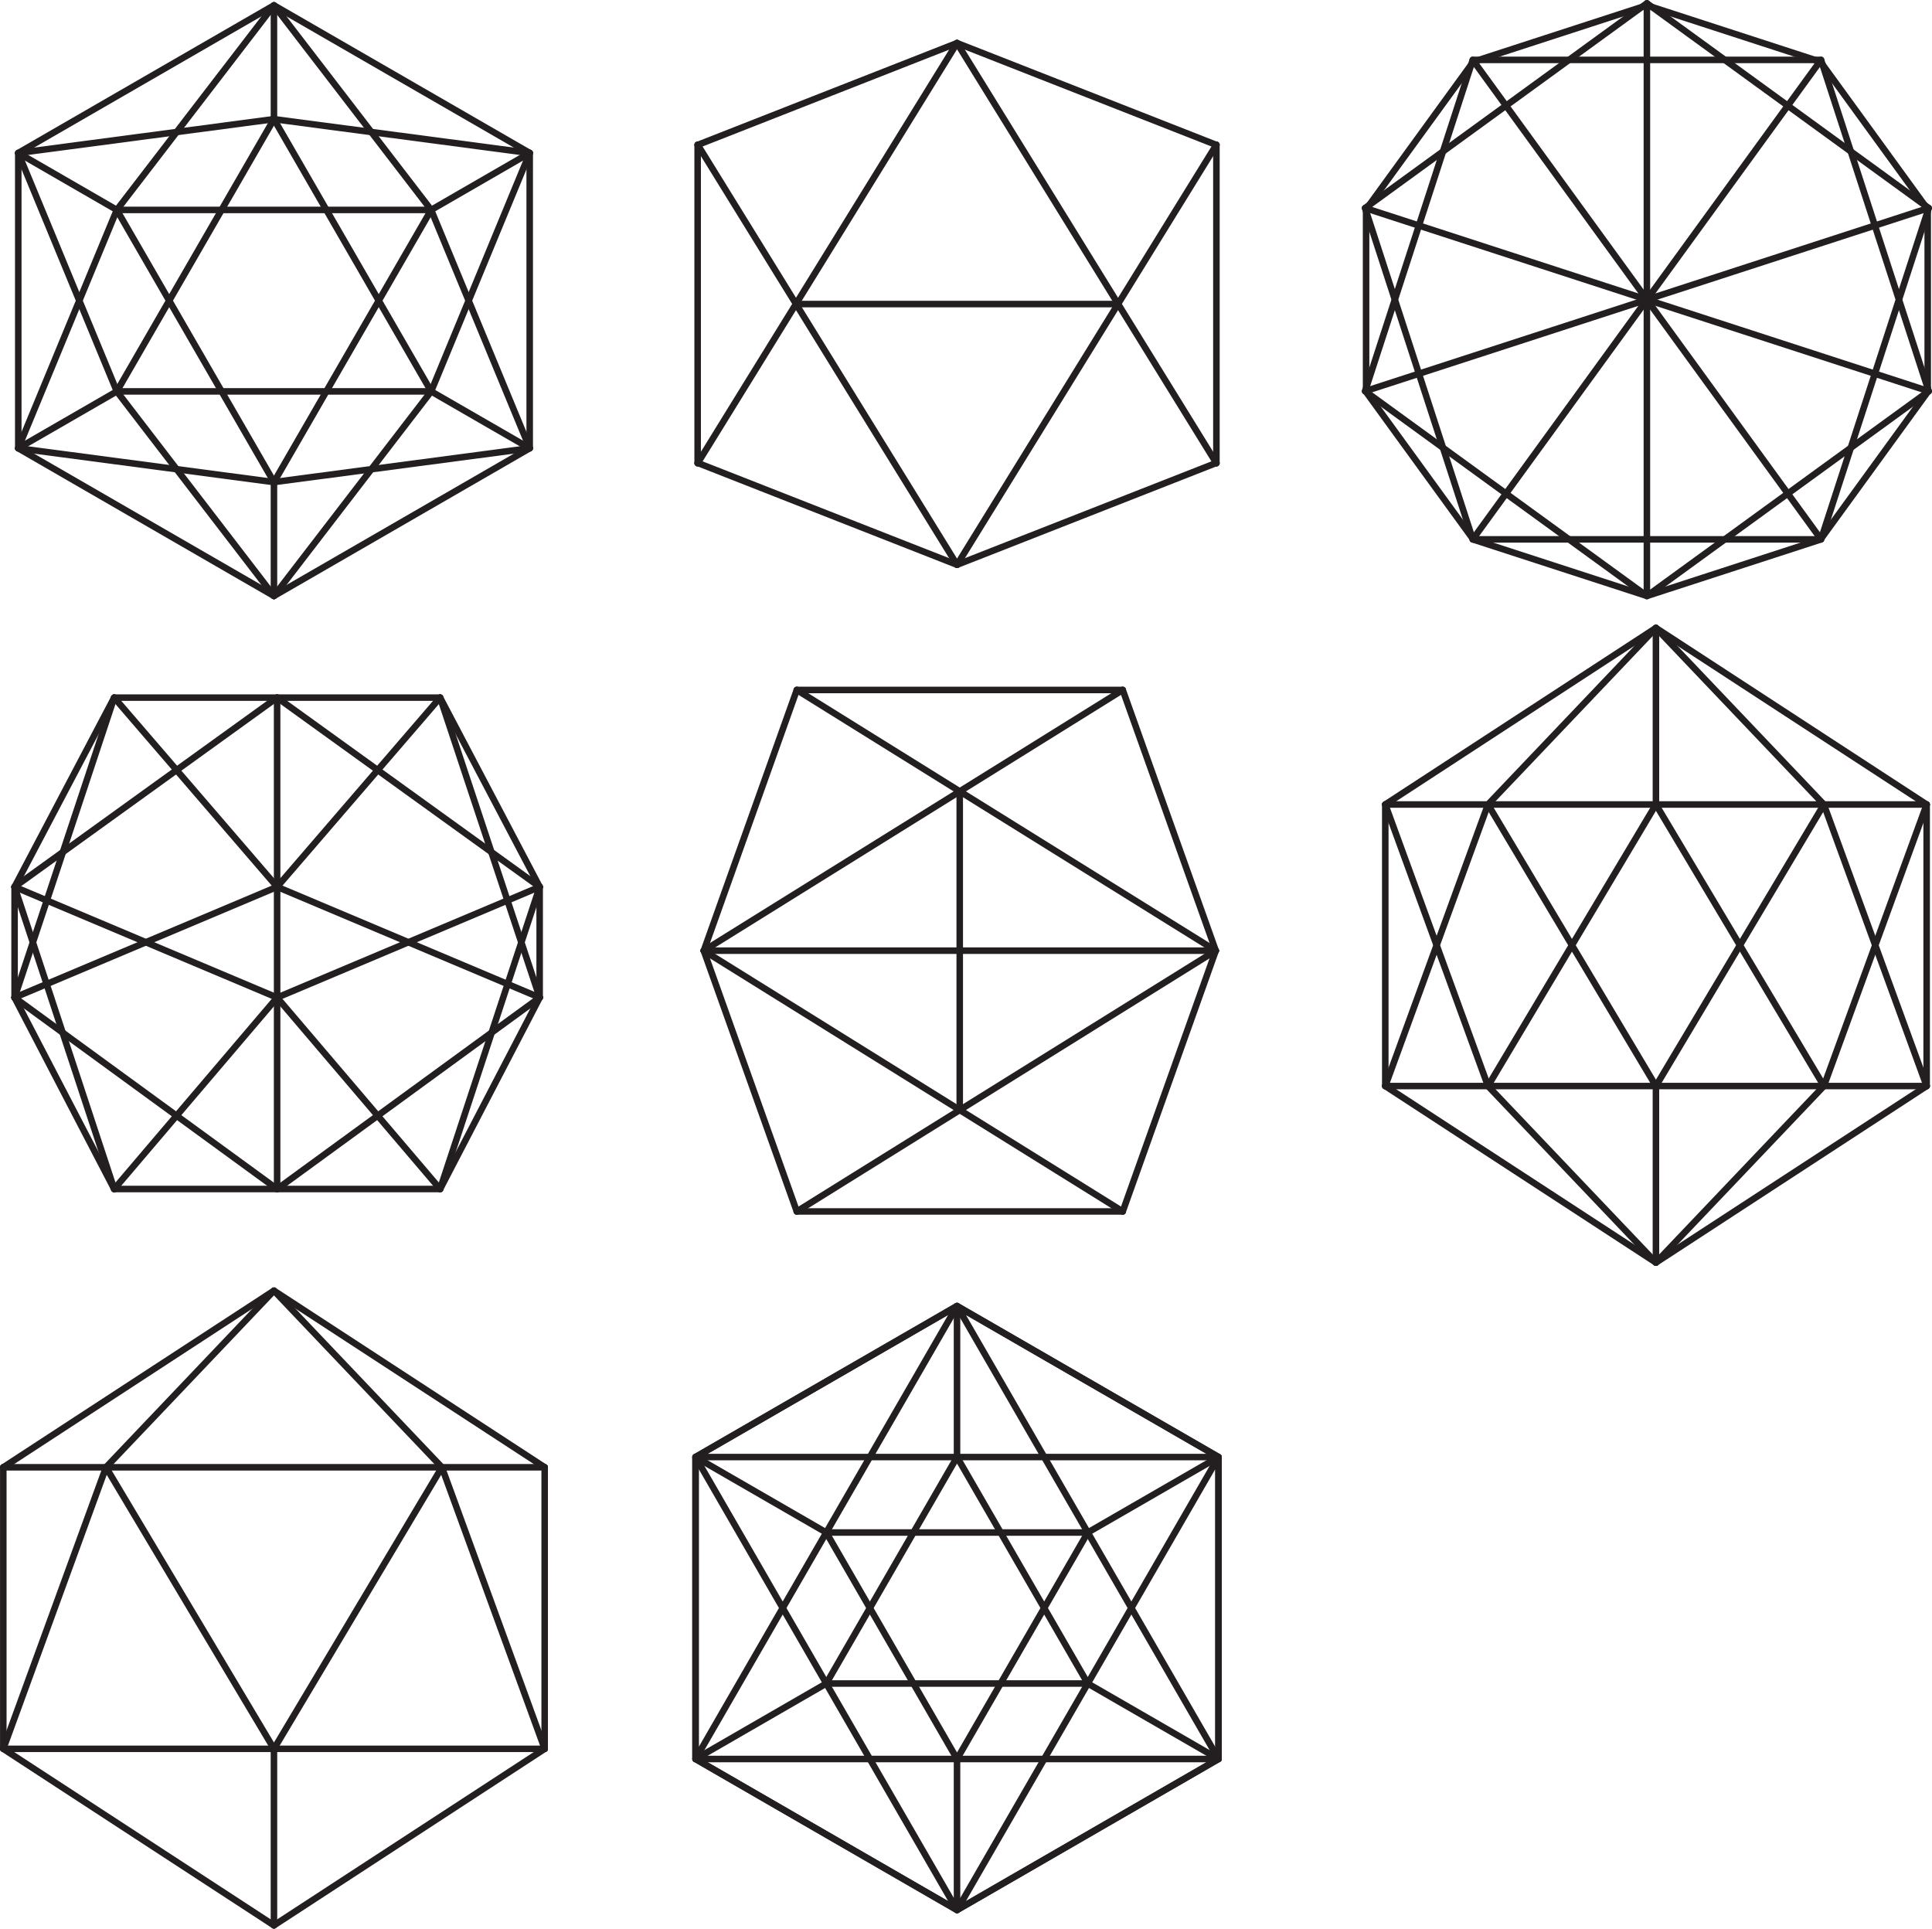 <?xml version="1.0" encoding="UTF-8"?>
<svg id="Layer_2" data-name="Layer 2" xmlns="http://www.w3.org/2000/svg" viewBox="0 0 292.88 292.36">
  <defs>
    <style>
      .cls-1 {
        fill: none;
        stroke: #231f20;
        stroke-linecap: round;
        stroke-linejoin: round;
        stroke-width: .99px;
      }
    </style>
  </defs>
  <g id="Layer_1-2" data-name="Layer 1">
    <g id="Icosahedron_Wire" data-name="Icosahedron Wire">
      <g>
        <g>
          <polygon class="cls-1" points="125.26 232.31 164.9 232.31 145.08 266.64 125.26 232.31"/>
          <line class="cls-1" x1="145.08" y1="197.98" x2="125.26" y2="232.31"/>
          <line class="cls-1" x1="105.44" y1="266.64" x2="145.08" y2="266.64"/>
          <line class="cls-1" x1="184.72" y1="266.64" x2="164.9" y2="232.31"/>
          <polyline class="cls-1" points="105.44 220.87 125.26 232.31 105.44 266.64 105.44 220.87 145.08 197.98"/>
          <polyline class="cls-1" points="145.08 289.53 145.08 266.64 184.72 266.64 145.08 289.53 105.44 266.64"/>
          <polyline class="cls-1" points="184.72 220.87 164.9 232.31 145.08 197.98 184.72 220.87 184.72 266.64"/>
        </g>
        <g>
          <polygon class="cls-1" points="164.9 255.2 125.26 255.2 145.08 220.87 164.9 255.2"/>
          <line class="cls-1" x1="145.08" y1="289.53" x2="164.9" y2="255.2"/>
          <line class="cls-1" x1="184.72" y1="220.87" x2="145.08" y2="220.87"/>
          <line class="cls-1" x1="105.44" y1="220.87" x2="125.26" y2="255.2"/>
          <polyline class="cls-1" points="184.72 266.64 164.9 255.2 184.72 220.87 184.72 266.64 145.08 289.53"/>
          <polyline class="cls-1" points="145.08 197.98 145.08 220.87 105.44 220.87 145.08 197.98 184.72 220.87"/>
          <polyline class="cls-1" points="105.44 266.64 125.26 255.2 145.08 289.53 105.44 266.64 105.44 220.87"/>
        </g>
      </g>
      <g>
        <g>
          <polygon class="cls-1" points="249.66 .5 206.94 31.54 223.26 81.76 276.06 81.76 292.38 31.54 249.66 .5"/>
          <line class="cls-1" x1="249.66" y1=".5" x2="249.66" y2="45.42"/>
          <line class="cls-1" x1="206.94" y1="31.54" x2="249.66" y2="45.42"/>
          <line class="cls-1" x1="223.26" y1="81.76" x2="249.66" y2="45.42"/>
          <line class="cls-1" x1="276.06" y1="81.76" x2="249.66" y2="45.42"/>
          <line class="cls-1" x1="292.38" y1="31.54" x2="249.66" y2="45.42"/>
        </g>
        <g>
          <polygon class="cls-1" points="249.66 90.34 206.94 59.3 223.26 9.08 276.06 9.08 292.38 59.3 249.66 90.34"/>
          <line class="cls-1" x1="249.66" y1="90.34" x2="249.66" y2="45.42"/>
          <line class="cls-1" x1="206.94" y1="59.3" x2="249.66" y2="45.42"/>
          <line class="cls-1" x1="223.26" y1="9.08" x2="249.66" y2="45.42"/>
          <line class="cls-1" x1="276.06" y1="9.08" x2="249.66" y2="45.42"/>
          <line class="cls-1" x1="292.38" y1="59.3" x2="249.66" y2="45.42"/>
        </g>
        <polygon class="cls-1" points="207.09 31.74 207.09 59.41 223.35 81.79 249.66 90.34 275.97 81.79 292.23 59.41 292.23 31.74 275.97 9.36 249.66 .81 223.35 9.36 207.09 31.74"/>
      </g>
      <g>
        <line class="cls-1" x1="105.76" y1="21.97" x2="145.08" y2="6.53"/>
        <line class="cls-1" x1="145.08" y1="6.53" x2="105.76" y2="70.22"/>
        <line class="cls-1" x1="105.76" y1="21.97" x2="105.76" y2="70.22"/>
        <line class="cls-1" x1="184.4" y1="21.97" x2="145.08" y2="6.53"/>
        <line class="cls-1" x1="145.08" y1="6.53" x2="184.4" y2="70.22"/>
        <line class="cls-1" x1="105.76" y1="70.17" x2="145.08" y2="85.61"/>
        <line class="cls-1" x1="145.08" y1="85.61" x2="105.76" y2="21.93"/>
        <line class="cls-1" x1="184.4" y1="70.17" x2="145.08" y2="85.61"/>
        <line class="cls-1" x1="145.08" y1="85.61" x2="184.4" y2="21.93"/>
        <line class="cls-1" x1="184.4" y1="21.97" x2="184.4" y2="70.22"/>
        <line class="cls-1" x1="169.51" y1="46.09" x2="120.65" y2="46.09"/>
      </g>
      <g>
        <polygon class="cls-1" points="2.77 23.19 2.77 67.95 41.53 90.34 80.3 67.95 80.3 23.19 41.53 .81 2.77 23.19"/>
        <line class="cls-1" x1="41.53" y1=".81" x2="41.53" y2="18.06"/>
        <line class="cls-1" x1="2.77" y1="67.95" x2="17.71" y2="31.82"/>
        <line class="cls-1" x1="41.53" y1=".81" x2="17.71" y2="31.82"/>
        <line class="cls-1" x1="2.77" y1="23.19" x2="17.71" y2="31.82"/>
        <line class="cls-1" x1="41.53" y1=".81" x2="65.36" y2="31.82"/>
        <line class="cls-1" x1="80.3" y1="23.19" x2="41.53" y2="18.06"/>
        <line class="cls-1" x1="2.77" y1="23.19" x2="41.53" y2="18.06"/>
        <line class="cls-1" x1="17.71" y1="59.33" x2="2.77" y2="23.19"/>
        <line class="cls-1" x1="41.53" y1="90.34" x2="17.71" y2="59.33"/>
        <line class="cls-1" x1="2.77" y1="67.95" x2="17.71" y2="59.33"/>
        <line class="cls-1" x1="41.53" y1="18.06" x2="17.71" y2="59.33"/>
        <line class="cls-1" x1="17.71" y1="31.82" x2="41.53" y2="73.08"/>
        <line class="cls-1" x1="65.36" y1="31.82" x2="41.53" y2="73.08"/>
        <line class="cls-1" x1="65.36" y1="59.33" x2="41.53" y2="18.06"/>
        <line class="cls-1" x1="80.3" y1="23.19" x2="65.36" y2="31.82"/>
        <line class="cls-1" x1="65.36" y1="59.33" x2="80.3" y2="23.19"/>
        <line class="cls-1" x1="80.3" y1="67.95" x2="65.36" y2="59.33"/>
        <line class="cls-1" x1="41.53" y1="90.34" x2="65.36" y2="59.33"/>
        <line class="cls-1" x1="65.36" y1="31.82" x2="80.3" y2="67.95"/>
        <line class="cls-1" x1="41.53" y1="73.08" x2="80.3" y2="67.95"/>
        <line class="cls-1" x1="2.77" y1="67.95" x2="41.53" y2="73.08"/>
        <line class="cls-1" x1="41.53" y1="73.08" x2="41.53" y2="90.34"/>
        <line class="cls-1" x1="17.71" y1="31.82" x2="65.36" y2="31.82"/>
        <line class="cls-1" x1="17.71" y1="59.33" x2="65.36" y2="59.33"/>
      </g>
      <g>
        <line class="cls-1" x1="210" y1="121.95" x2="292.07" y2="121.95"/>
        <line class="cls-1" x1="251.03" y1="121.95" x2="251.03" y2="95.19"/>
        <line class="cls-1" x1="210" y1="121.95" x2="251.03" y2="95.19"/>
        <line class="cls-1" x1="225.57" y1="121.95" x2="251.03" y2="95.19"/>
        <line class="cls-1" x1="292.07" y1="121.95" x2="251.03" y2="95.19"/>
        <line class="cls-1" x1="276.49" y1="121.95" x2="251.03" y2="95.19"/>
        <line class="cls-1" x1="210" y1="164.63" x2="292.07" y2="164.63"/>
        <line class="cls-1" x1="251.03" y1="164.63" x2="251.03" y2="191.39"/>
        <line class="cls-1" x1="210" y1="164.63" x2="251.03" y2="191.39"/>
        <line class="cls-1" x1="225.57" y1="164.63" x2="251.03" y2="191.39"/>
        <line class="cls-1" x1="292.07" y1="164.63" x2="251.03" y2="191.39"/>
        <line class="cls-1" x1="276.49" y1="164.63" x2="251.03" y2="191.39"/>
        <line class="cls-1" x1="210" y1="121.95" x2="210" y2="164.63"/>
        <line class="cls-1" x1="292.07" y1="164.63" x2="292.07" y2="121.95"/>
        <line class="cls-1" x1="210" y1="121.95" x2="225.57" y2="164.63"/>
        <line class="cls-1" x1="251.03" y1="121.95" x2="225.57" y2="164.63"/>
        <line class="cls-1" x1="276.49" y1="164.63" x2="251.03" y2="121.95"/>
        <line class="cls-1" x1="292.07" y1="121.95" x2="276.49" y2="164.63"/>
        <line class="cls-1" x1="210" y1="164.63" x2="225.57" y2="121.95"/>
        <line class="cls-1" x1="251.03" y1="164.63" x2="225.57" y2="121.95"/>
        <line class="cls-1" x1="276.49" y1="121.95" x2="251.03" y2="164.63"/>
        <line class="cls-1" x1="292.07" y1="164.63" x2="276.49" y2="121.95"/>
      </g>
      <g>
        <line class="cls-1" x1=".5" y1="222.42" x2="82.57" y2="222.42"/>
        <line class="cls-1" x1=".5" y1="222.42" x2="41.53" y2="195.65"/>
        <line class="cls-1" x1="16.07" y1="222.42" x2="41.53" y2="195.65"/>
        <line class="cls-1" x1="82.57" y1="222.42" x2="41.53" y2="195.65"/>
        <line class="cls-1" x1="66.99" y1="222.42" x2="41.53" y2="195.65"/>
        <line class="cls-1" x1=".5" y1="265.1" x2="82.57" y2="265.1"/>
        <line class="cls-1" x1="41.53" y1="265.1" x2="41.53" y2="291.86"/>
        <line class="cls-1" x1=".5" y1="265.1" x2="41.53" y2="291.86"/>
        <line class="cls-1" x1="82.57" y1="265.1" x2="41.53" y2="291.86"/>
        <line class="cls-1" x1=".5" y1="222.42" x2=".5" y2="265.1"/>
        <line class="cls-1" x1="82.57" y1="265.1" x2="82.57" y2="222.42"/>
        <line class="cls-1" x1=".5" y1="265.1" x2="16.07" y2="222.42"/>
        <line class="cls-1" x1="41.53" y1="265.1" x2="16.07" y2="222.42"/>
        <line class="cls-1" x1="66.99" y1="222.42" x2="41.53" y2="265.1"/>
        <line class="cls-1" x1="82.57" y1="265.1" x2="66.99" y2="222.42"/>
      </g>
      <g>
        <line class="cls-1" x1="120.79" y1="104.59" x2="170.2" y2="104.59"/>
        <line class="cls-1" x1="120.79" y1="183.64" x2="170.2" y2="183.64"/>
        <line class="cls-1" x1="106.69" y1="144.11" x2="184.3" y2="144.11"/>
        <line class="cls-1" x1="120.79" y1="104.59" x2="106.69" y2="144.11"/>
        <line class="cls-1" x1="184.3" y1="144.11" x2="170.2" y2="104.59"/>
        <line class="cls-1" x1="170.2" y1="183.64" x2="184.3" y2="144.11"/>
        <line class="cls-1" x1="120.79" y1="183.64" x2="106.69" y2="144.11"/>
        <line class="cls-1" x1="120.79" y1="104.59" x2="184.3" y2="144.11"/>
        <line class="cls-1" x1="106.69" y1="144.11" x2="170.2" y2="104.59"/>
        <line class="cls-1" x1="184.3" y1="144.11" x2="120.79" y2="183.64"/>
        <line class="cls-1" x1="106.69" y1="144.11" x2="170.2" y2="183.64"/>
        <line class="cls-1" x1="145.49" y1="119.96" x2="145.49" y2="168.26"/>
      </g>
      <g>
        <line class="cls-1" x1="17.31" y1="105.75" x2="66.72" y2="105.75"/>
        <line class="cls-1" x1="17.31" y1="180.24" x2="66.72" y2="180.24"/>
        <line class="cls-1" x1="17.31" y1="105.75" x2="2.21" y2="134.44"/>
        <line class="cls-1" x1="17.31" y1="180.24" x2="2.21" y2="151.22"/>
        <line class="cls-1" x1="2.21" y1="134.44" x2="2.21" y2="151.22"/>
        <line class="cls-1" x1="66.72" y1="105.75" x2="81.81" y2="134.44"/>
        <line class="cls-1" x1="66.72" y1="180.24" x2="81.81" y2="151.22"/>
        <line class="cls-1" x1="81.81" y1="134.44" x2="81.81" y2="151.22"/>
        <line class="cls-1" x1="42.01" y1="105.75" x2="42.01" y2="180.24"/>
        <line class="cls-1" x1="66.72" y1="105.75" x2="42.01" y2="134.44"/>
        <line class="cls-1" x1="66.72" y1="180.24" x2="42.01" y2="151.22"/>
        <line class="cls-1" x1="81.81" y1="134.44" x2="42.01" y2="151.22"/>
        <line class="cls-1" x1="81.81" y1="151.22" x2="42.01" y2="134.44"/>
        <line class="cls-1" x1="42.01" y1="105.75" x2="81.81" y2="134.44"/>
        <line class="cls-1" x1="81.81" y1="151.22" x2="42.01" y2="180.24"/>
        <line class="cls-1" x1="66.72" y1="105.75" x2="81.81" y2="151.22"/>
        <line class="cls-1" x1="66.72" y1="180.24" x2="81.81" y2="134.44"/>
        <line class="cls-1" x1="17.31" y1="105.75" x2="42.01" y2="134.44"/>
        <line class="cls-1" x1="17.31" y1="180.24" x2="42.01" y2="151.22"/>
        <line class="cls-1" x1="2.21" y1="134.44" x2="42.01" y2="151.22"/>
        <line class="cls-1" x1="2.21" y1="151.22" x2="42.01" y2="134.44"/>
        <line class="cls-1" x1="42.01" y1="105.75" x2="2.21" y2="134.44"/>
        <line class="cls-1" x1="2.21" y1="151.22" x2="42.01" y2="180.24"/>
        <line class="cls-1" x1="17.31" y1="105.75" x2="2.21" y2="151.22"/>
        <line class="cls-1" x1="17.31" y1="180.24" x2="2.21" y2="134.44"/>
      </g>
    </g>
  </g>
</svg>